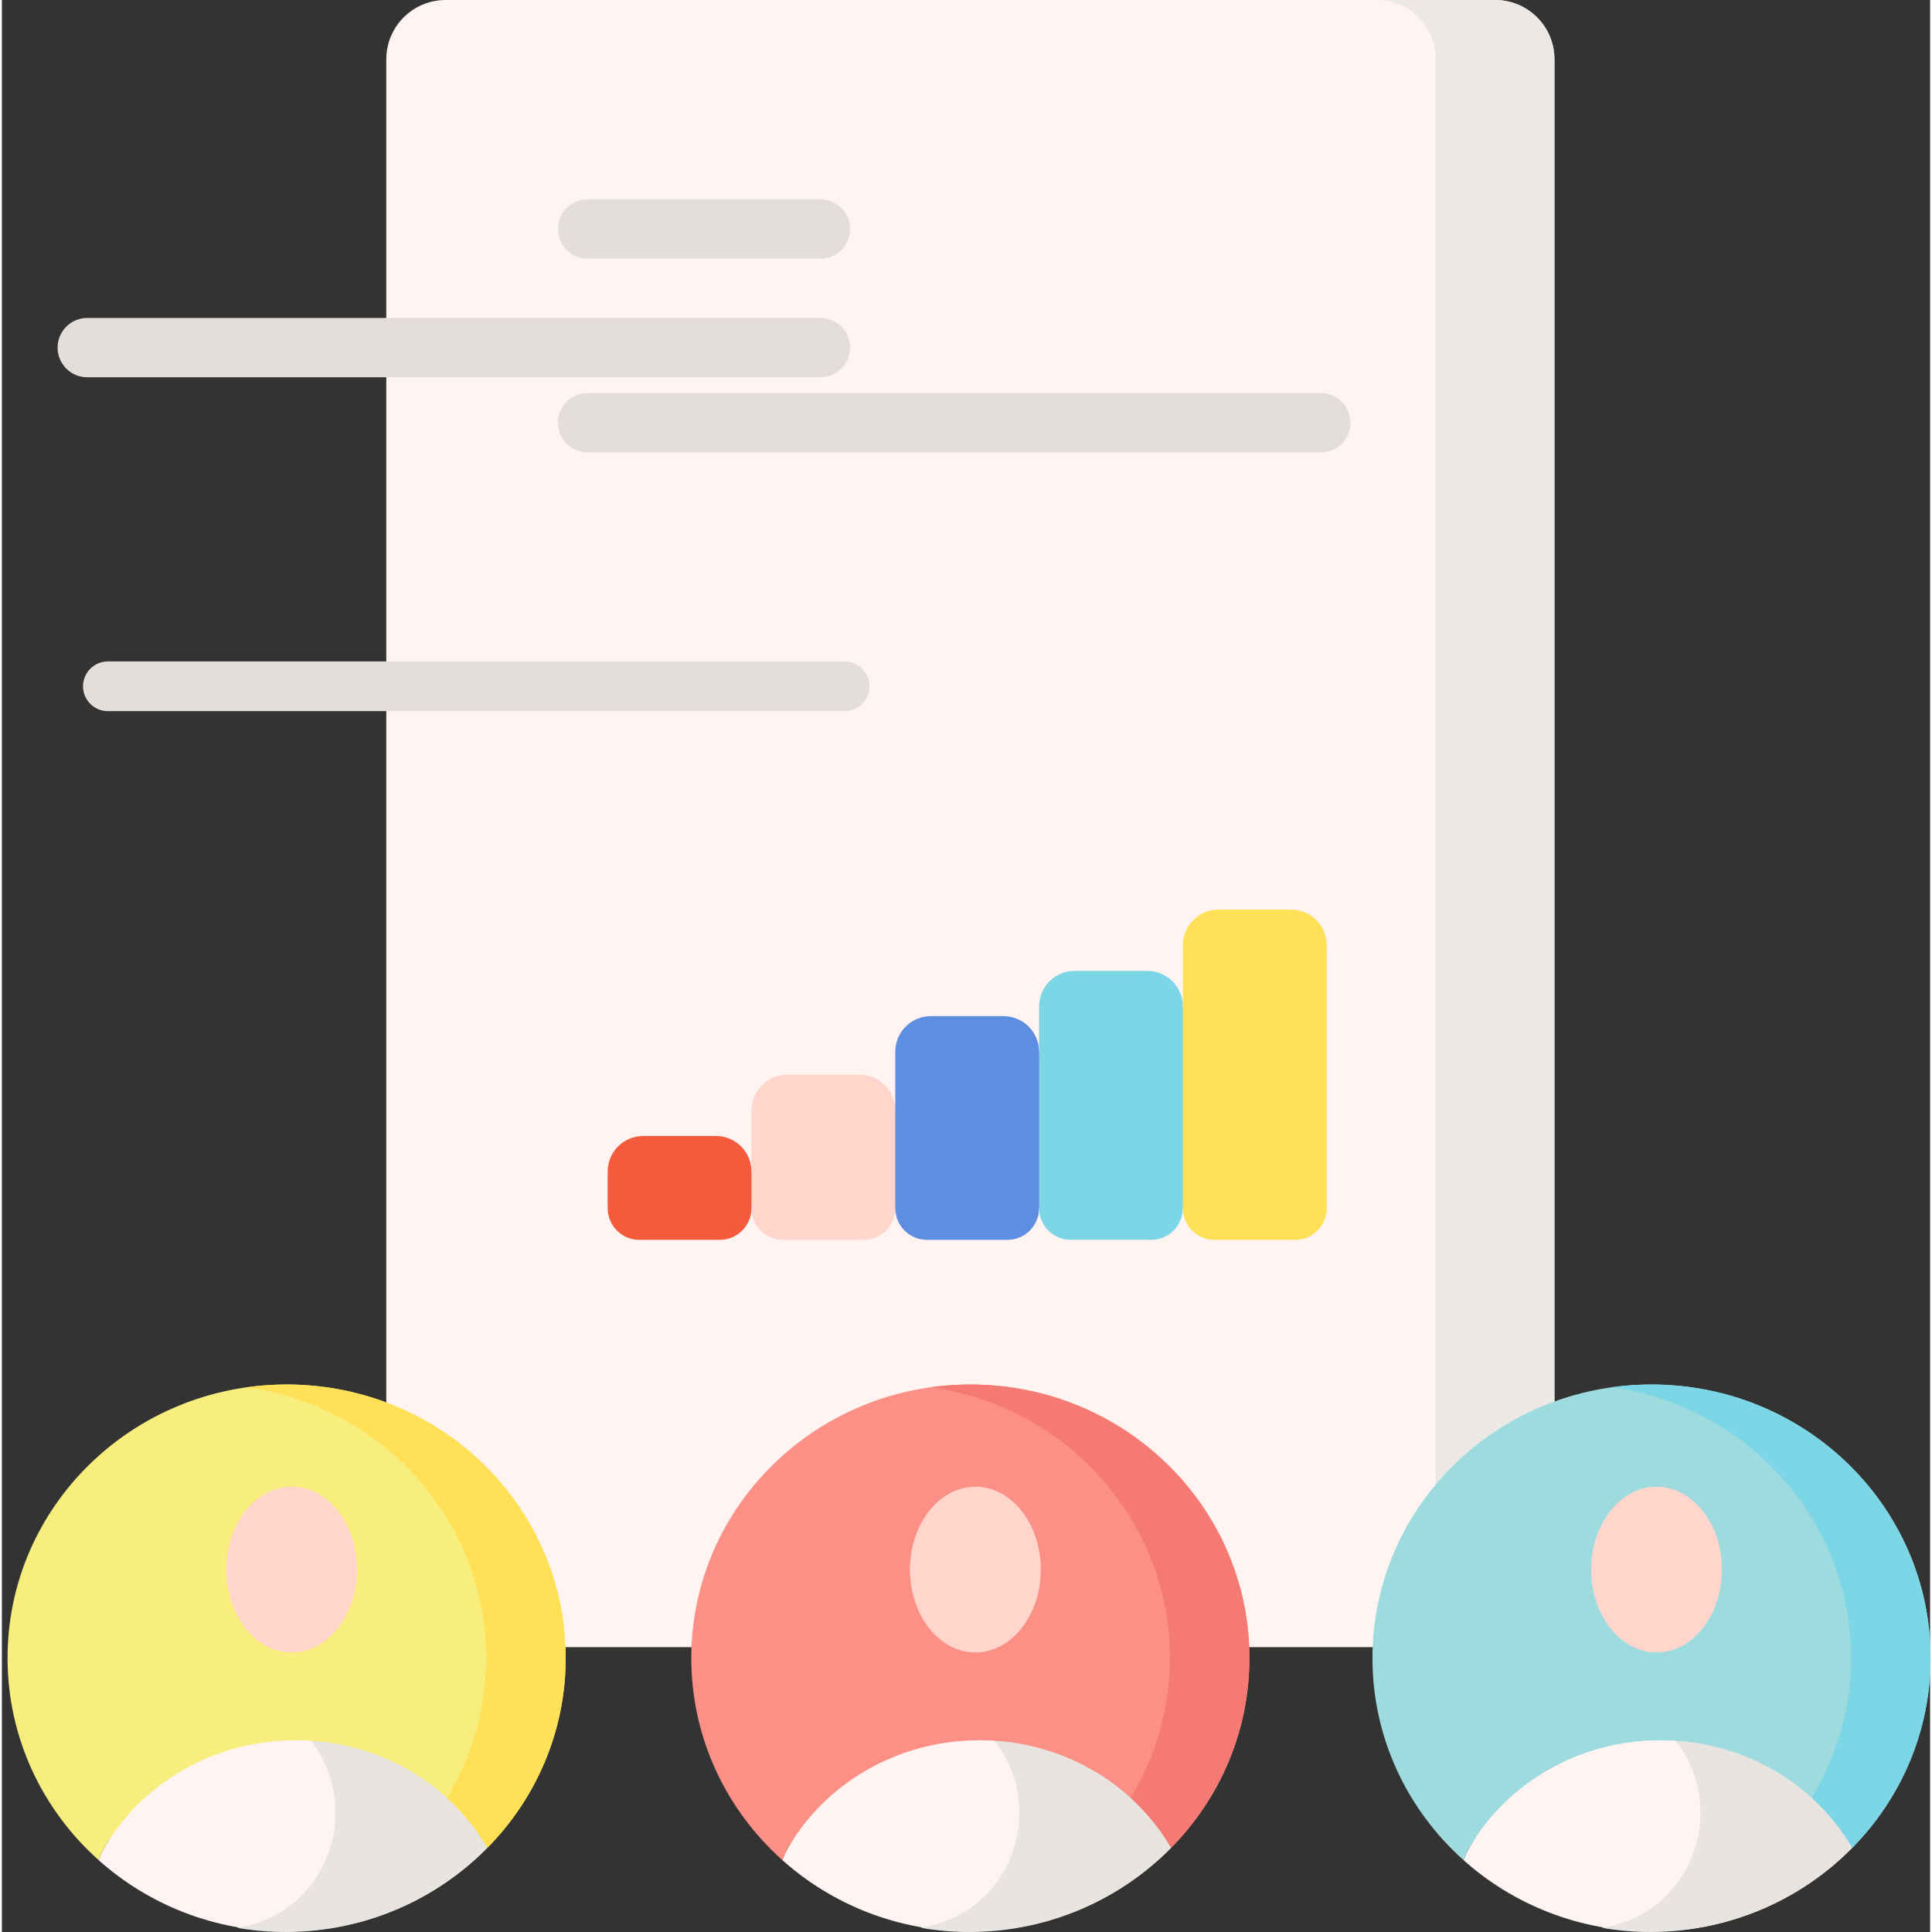 <svg height="511pt" viewBox="-1 0 511 512" width="511pt" xmlns="http://www.w3.org/2000/svg"><rect x="-1" y="0" width="511" height="512" fill="#333333" stroke="none"/><path d="M394.727 436.508h-278.145c-8.676 0-15.711-7.035-15.711-15.715v-405.078c0-8.68 7.035-15.715 15.711-15.715h278.145c8.676 0 15.715 7.035 15.715 15.715v405.078c0 8.68-7.039 15.715-15.715 15.715zm0 0" fill="#fff4f1"/><path d="M394.727 0h-31.43c8.68 0 15.715 7.035 15.715 15.715v405.078c0 8.68-7.035 15.715-15.715 15.715h31.43c8.676 0 15.715-7.035 15.715-15.715v-405.078c0-8.68-7.039-15.715-15.715-15.715zm0 0" fill="#ece8e5"/><path d="M189.27 328.57h-21.344c-4.629 0-8.383-3.754-8.383-8.383v-9.711c0-5.207 4.223-9.43 9.43-9.43h19.25c5.207 0 9.43 4.223 9.43 9.43l10.473 4.332-10.473 5.383c0 4.625-3.754 8.379-8.383 8.379zm0 0" fill="#f45a3c"/><path d="M227.379 328.57h-21.348c-4.629 0-8.379-3.754-8.379-8.383v-25.941c0-5.207 4.219-9.43 9.426-9.43h19.25c5.211 0 9.43 4.223 9.43 9.43l10.477 12.445-10.477 13.496c0 4.629-3.75 8.383-8.379 8.383zm0 0" fill="#ffd5cc"/><path d="M265.484 328.57h-21.344c-4.629 0-8.383-3.754-8.383-8.383v-41.469c0-5.207 4.223-9.43 9.43-9.43h19.25c5.207 0 9.43 4.223 9.43 9.43l10.477 20.211-10.477 21.258c0 4.629-3.754 8.383-8.383 8.383zm0 0" fill="#5e8ee1"/><path d="M303.594 328.57h-21.348c-4.629 0-8.379-3.754-8.379-8.383v-53.465c0-5.207 4.219-9.43 9.426-9.43h19.254c5.207 0 9.426 4.223 9.426 9.43l10.477 26.211-10.477 27.254c0 4.629-3.75 8.383-8.379 8.383zm0 0" fill="#7cd6e6"/><path d="M341.699 328.57h-21.344c-4.629 0-8.383-3.754-8.383-8.383v-69.695c0-5.207 4.223-9.43 9.43-9.43h19.25c5.207 0 9.43 4.223 9.43 9.43v69.695c0 4.629-3.754 8.383-8.383 8.383zm0 0" fill="#ffe056"/><path d="M215.941 68.551h-61.73c-4.34 0-7.855-3.52-7.855-7.859 0-4.336 3.516-7.855 7.855-7.855h61.73c4.34 0 7.859 3.52 7.859 7.855 0 4.34-3.52 7.859-7.859 7.859zm0 0 132.594 51.332h-194.324c-4.34 0-7.855-3.52-7.855-7.859 0-4.336 3.516-7.855 7.855-7.855h194.324c4.34 0 7.855 3.52 7.855 7.855 0 4.34-3.516 7.859-7.855 7.859zm0 0 0 31.426h-194.324c-4.34 0-7.855-3.516-7.855-7.855s3.516-7.855 7.855-7.855h194.324c4.34 0 7.855 3.516 7.855 7.855s-3.516 7.855-7.855 7.855zm0 0 0 31.429h-194.324c-4.34 0-7.855-3.52-7.855-7.855 0-4.34 3.516-7.859 7.855-7.859h194.324c4.34 0 7.855 3.52 7.855 7.859 0 4.336-3.516 7.855-7.855 7.855zm0 0 0 31.43h-194.324c-4.34 0-7.855-3.52-7.855-7.859s3.516-7.855 7.855-7.855h194.324c4.34 0 7.855 3.516 7.855 7.855s-3.516 7.859-7.855 7.859zm0 0 6.395 119.91h-195.25c-3.625 0-6.59-2.965-6.59-6.59s2.965-6.59 6.59-6.59h195.25c3.625 0 6.59 2.965 6.59 6.59s-2.965 6.59-6.59 6.59zm0 0" fill="#e3ded9"/><path d="M127.664 489.699c-9.859-17-28.887-46.27-50.758-46.27-21.926 0-41 29.332-50.836 46.406-.594 1.031-1.059 2.082-1.406 3.141 13.145 11.734 30.613 18.887 49.793 18.887 20.898 0 39.758-8.508 53.207-22.164zm0 0" fill="#fff4f1"/><path d="M76.676 443.551c-4.586.031-9.035 1.355-13.297 3.57 5.398 2.715 10.523 6.867 15.242 11.688 16.895 17.254 8.262 46.691-15.359 51.707-.641.137-1.281.262-1.93.383 4.336.746 8.797 1.133 13.355 1.098 20.898-.141 39.699-8.777 53.059-22.527-9.977-16.93-29.203-46.066-51.07-45.918zm0 0" fill="#e8e4e0"/><path d="M76.91 461.18c21.867 0 40.895 11.52 50.754 28.52 12.84-13.039 20.75-30.766 20.75-50.316 0-40.027-33.113-72.477-73.957-72.477s-73.957 32.449-73.957 72.477c0 21.238 9.32 40.336 24.168 53.594.344-1.059.809-2.113 1.402-3.145 9.836-17.074 28.91-28.652 50.84-28.652zm0 0" fill="#f7ee7d"/><path d="M74.457 366.906c-3.578 0-7.098.254-10.539.734 35.852 5.016 63.414 35.223 63.414 71.746 0 13.547-3.801 26.215-10.406 37.059 4.246 3.859 7.879 8.324 10.738 13.254 12.84-13.039 20.75-30.766 20.75-50.316 0-40.027-33.113-72.477-73.957-72.477zm0 0" fill="#ffe056"/><path d="M93.121 415.953c0-12.129-7.762-21.961-17.332-21.961s-17.332 9.832-17.332 21.961c0 12.133 7.762 21.965 17.332 21.965s17.332-9.832 17.332-21.965zm0 0" fill="#ffd5cc"/><path d="M308.863 489.699c-9.859-17-28.887-46.27-50.758-46.27-21.926 0-41 29.332-50.836 46.406-.594 1.031-1.059 2.082-1.406 3.141 13.145 11.734 30.613 18.887 49.793 18.887 20.895 0 39.754-8.508 53.207-22.164zm0 0" fill="#fff4f1"/><path d="M257.875 443.551c-4.586.031-9.035 1.355-13.301 3.57 5.402 2.715 10.523 6.867 15.246 11.688 16.891 17.254 8.262 46.691-15.359 51.707-.641.137-1.285.262-1.93.383 4.336.746 8.797 1.133 13.355 1.098 20.898-.141 39.699-8.777 53.055-22.527-9.973-16.93-29.199-46.066-51.066-45.918zm0 0" fill="#e8e4e0"/><path d="M258.105 461.18c21.871 0 40.898 11.52 50.758 28.52 12.836-13.039 20.746-30.766 20.746-50.316 0-40.027-33.109-72.477-73.953-72.477-40.848 0-73.957 32.449-73.957 72.477 0 21.238 9.316 40.336 24.164 53.594.348-1.059.813-2.113 1.406-3.145 9.836-17.074 28.91-28.652 50.836-28.652zm0 0" fill="#fc9086"/><path d="M255.656 366.906c-3.582 0-7.098.254-10.543.734 35.852 5.016 63.418 35.223 63.418 71.746 0 13.547-3.801 26.215-10.406 37.059 4.246 3.859 7.879 8.324 10.738 13.254 12.836-13.039 20.746-30.766 20.746-50.316 0-40.027-33.109-72.477-73.953-72.477zm0 0" fill="#f57a73"/><path d="M274.32 415.953c0-12.129-7.762-21.961-17.332-21.961-9.574 0-17.332 9.832-17.332 21.961 0 12.133 7.758 21.965 17.332 21.965 9.57 0 17.332-9.832 17.332-21.965zm0 0" fill="#ffd5cc"/><path d="M489.375 489.699c-9.859-17-28.887-46.27-50.754-46.27-21.93 0-41.004 29.332-50.84 46.406-.594 1.031-1.059 2.082-1.402 3.141 13.141 11.734 30.609 18.887 49.789 18.887 20.898 0 39.758-8.508 53.207-22.164zm0 0" fill="#fff4f1"/><path d="M438.387 443.551c-4.582.031-9.035 1.355-13.297 3.57 5.402 2.715 10.523 6.867 15.242 11.688 16.895 17.254 8.266 46.691-15.355 51.707-.641.137-1.285.262-1.934.383 4.336.746 8.801 1.133 13.359 1.098 20.895-.141 39.699-8.777 53.055-22.527-9.973-16.93-29.199-46.066-51.07-45.918zm0 0" fill="#e8e4e0"/><path d="M438.621 461.18c21.867 0 40.895 11.52 50.754 28.52 12.84-13.039 20.75-30.766 20.75-50.316 0-40.027-33.113-72.477-73.957-72.477s-73.957 32.449-73.957 72.477c0 21.238 9.32 40.336 24.168 53.594.344-1.059.809-2.113 1.402-3.145 9.836-17.074 28.91-28.652 50.84-28.652zm0 0" fill="#9ddbdf"/><path d="M436.168 366.906c-3.578 0-7.098.254-10.539.734 35.852 5.016 63.414 35.223 63.414 71.746 0 13.547-3.801 26.215-10.406 37.059 4.246 3.859 7.879 8.324 10.738 13.254 12.84-13.039 20.75-30.766 20.75-50.316 0-40.027-33.113-72.477-73.957-72.477zm0 0" fill="#7cd6e6"/><path d="M454.832 415.953c0-12.129-7.758-21.961-17.332-21.961-9.57 0-17.332 9.832-17.332 21.961 0 12.133 7.762 21.965 17.332 21.965 9.574 0 17.332-9.832 17.332-21.965zm0 0" fill="#ffd5cc"/></svg>